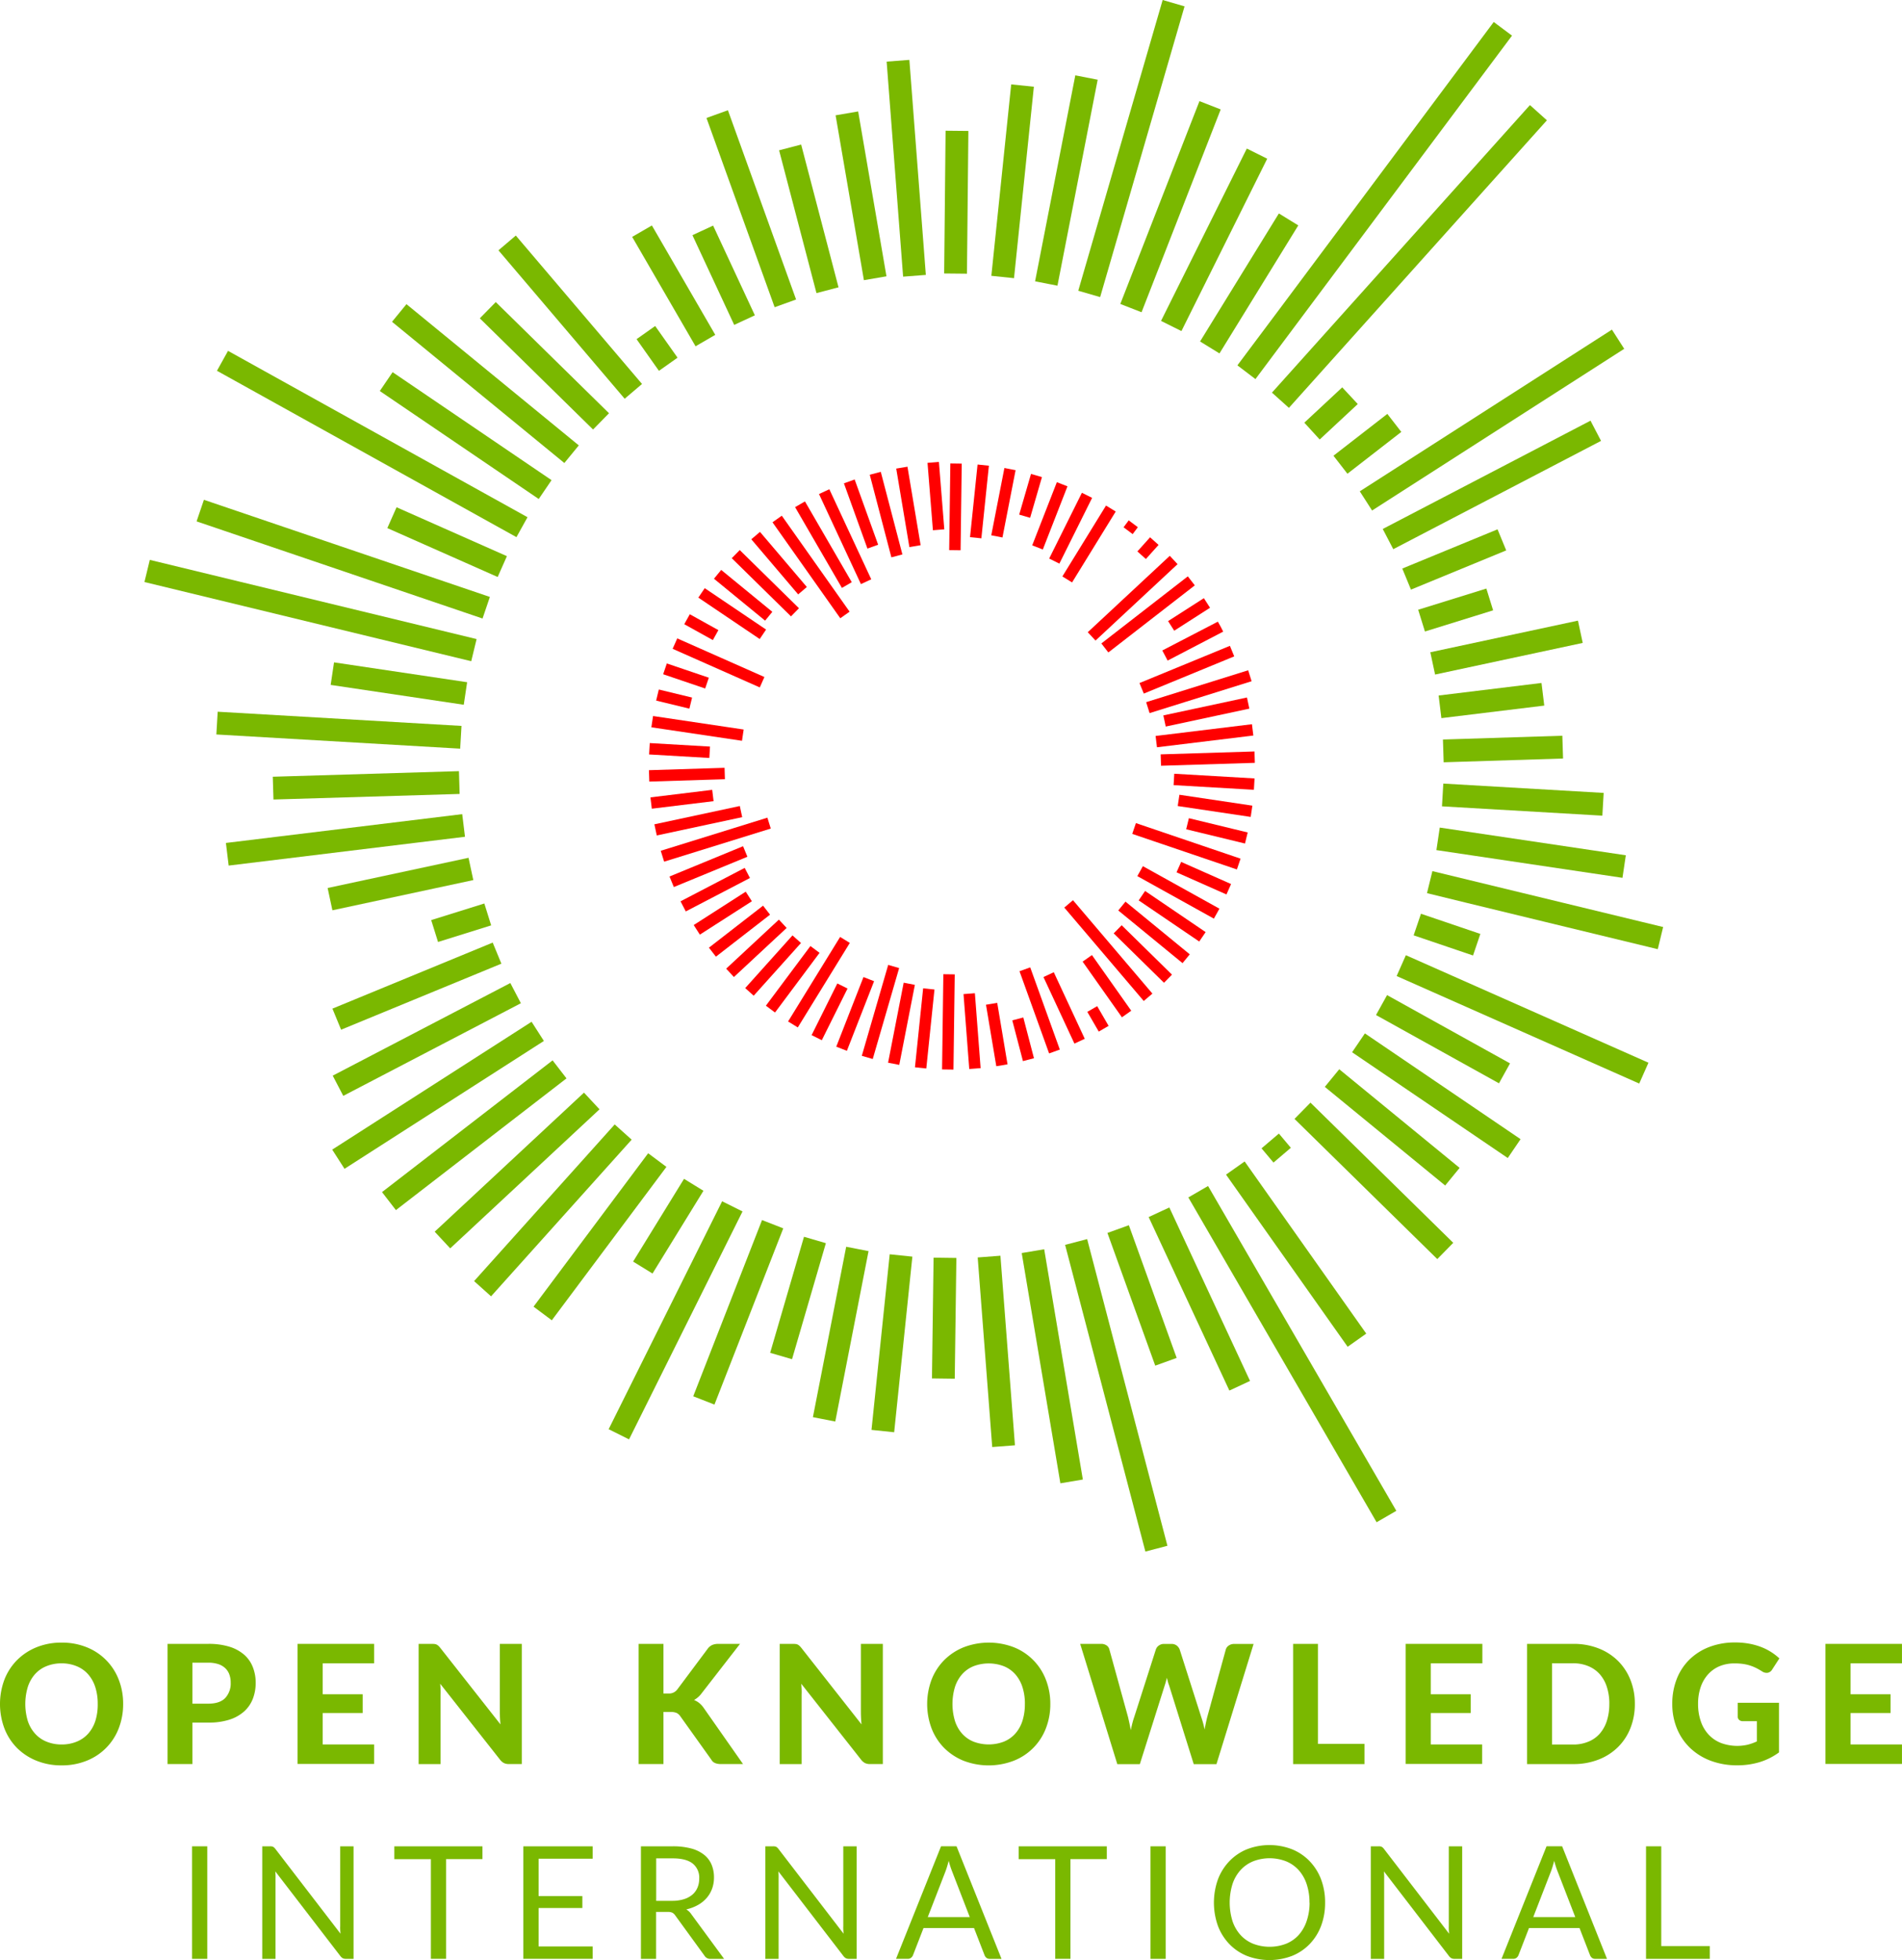 <svg xmlns="http://www.w3.org/2000/svg" viewBox="0 0 666.01 686.27"><defs><style>.a{fill:#7ab800;}.b{fill:red;}</style></defs><title>standard-logo-rgb</title><path class="a" d="M43.12,596.6a23.17,23.17,0,0,1-1.55,8.55,19.77,19.77,0,0,1-11.18,11.32,22.91,22.91,0,0,1-8.82,1.64,22.9,22.9,0,0,1-8.82-1.64A20.4,20.4,0,0,1,5.94,612a19.93,19.93,0,0,1-4.39-6.82,24.33,24.33,0,0,1,0-17.1,20,20,0,0,1,4.39-6.8,20.4,20.4,0,0,1,6.82-4.51,22.92,22.92,0,0,1,8.82-1.64,22.93,22.93,0,0,1,8.82,1.64,19.85,19.85,0,0,1,11.18,11.34A23,23,0,0,1,43.12,596.6Zm-8.9,0a18.8,18.8,0,0,0-.87-5.93,12.56,12.56,0,0,0-2.51-4.47,10.8,10.8,0,0,0-4-2.81,13.67,13.67,0,0,0-5.29-1,13.78,13.78,0,0,0-5.31,1,10.78,10.78,0,0,0-4,2.81,12.56,12.56,0,0,0-2.51,4.47,20.74,20.74,0,0,0,0,11.89A12.43,12.43,0,0,0,12.28,607a10.84,10.84,0,0,0,4,2.8,13.76,13.76,0,0,0,5.31,1,13.65,13.65,0,0,0,5.29-1,10.87,10.87,0,0,0,4-2.8,12.43,12.43,0,0,0,2.51-4.45A18.89,18.89,0,0,0,34.22,596.6Z"/><path class="a" d="M67.37,603.18v14.47h-8.7V575.57H72.88a24.47,24.47,0,0,1,7.47,1,14.23,14.23,0,0,1,5.18,2.83,11.11,11.11,0,0,1,3,4.31,14.82,14.82,0,0,1,1,5.42,15.4,15.4,0,0,1-1,5.68,11.62,11.62,0,0,1-3.07,4.44,14.3,14.3,0,0,1-5.19,2.88,23.54,23.54,0,0,1-7.34,1H67.37Zm0-6.67h5.51q4.09,0,6-2a7.45,7.45,0,0,0,1.9-5.39,8.15,8.15,0,0,0-.48-2.86,5.69,5.69,0,0,0-1.45-2.2,6.51,6.51,0,0,0-2.45-1.41,11.13,11.13,0,0,0-3.51-.49H67.37v14.33Z"/><path class="a" d="M131,575.57v6.82H113v10.82h14v6.58H113v11h18v6.82H104.2V575.57H131Z"/><path class="a" d="M152.18,575.62a2.07,2.07,0,0,1,.71.2,2.75,2.75,0,0,1,.61.42,5.86,5.86,0,0,1,.64.7l21.11,26.83q-0.12-1.1-.17-2.15t-0.06-2V575.57h7.69v42.08h-4.5a3.94,3.94,0,0,1-1.71-.33,4.13,4.13,0,0,1-1.36-1.14l-21-26.65q0.09,1,.13,2t0,1.81v24.33h-7.68V575.57h4.58A8.61,8.61,0,0,1,152.18,575.62Z"/><path class="a" d="M232.32,592.94H234a3.55,3.55,0,0,0,3.1-1.33l10.64-14.24a4.19,4.19,0,0,1,1.65-1.41,5.52,5.52,0,0,1,2.2-.39h7.54l-13.4,17.25a8.51,8.51,0,0,1-2.7,2.41,7.1,7.1,0,0,1,1.83,1.06,8.37,8.37,0,0,1,1.57,1.73l13.75,19.63h-7.74a6.13,6.13,0,0,1-1.29-.12,4,4,0,0,1-.94-0.32,2.48,2.48,0,0,1-.7-0.51A4.71,4.71,0,0,1,249,616l-10.82-15.14a3.17,3.17,0,0,0-1.3-1.12,5.38,5.38,0,0,0-2.12-.33h-2.44v18.24h-8.7V575.57h8.7v17.37Z"/><path class="a" d="M278.61,575.62a2.07,2.07,0,0,1,.71.2,2.75,2.75,0,0,1,.61.42,5.86,5.86,0,0,1,.64.7l21.11,26.83q-0.12-1.1-.17-2.15t-0.06-2V575.57h7.69v42.08h-4.5a3.94,3.94,0,0,1-1.71-.33,4.13,4.13,0,0,1-1.36-1.14l-21-26.65q0.09,1,.13,2t0,1.81v24.33h-7.68V575.57h4.58A8.61,8.61,0,0,1,278.61,575.62Z"/><path class="a" d="M367.78,596.6a23.17,23.17,0,0,1-1.55,8.55A19.77,19.77,0,0,1,355,616.48a24.53,24.53,0,0,1-17.63,0A20.4,20.4,0,0,1,330.6,612a19.93,19.93,0,0,1-4.39-6.82,24.33,24.33,0,0,1,0-17.1,20,20,0,0,1,4.39-6.8,20.4,20.4,0,0,1,6.82-4.51,24.53,24.53,0,0,1,17.63,0,19.85,19.85,0,0,1,11.18,11.34A23,23,0,0,1,367.78,596.6Zm-8.9,0a18.8,18.8,0,0,0-.87-5.93,12.56,12.56,0,0,0-2.51-4.47,10.8,10.8,0,0,0-4-2.81,14.94,14.94,0,0,0-10.6,0,10.78,10.78,0,0,0-4,2.81,12.56,12.56,0,0,0-2.51,4.47,20.74,20.74,0,0,0,0,11.89,12.43,12.43,0,0,0,2.51,4.45,10.84,10.84,0,0,0,4,2.8,14.94,14.94,0,0,0,10.6,0,10.87,10.87,0,0,0,4-2.8,12.43,12.43,0,0,0,2.51-4.45A18.89,18.89,0,0,0,358.87,596.6Z"/><path class="a" d="M378.24,575.57h7.31a3.3,3.3,0,0,1,1.9.52,2.38,2.38,0,0,1,1,1.39L395,601.21q0.23,1,.48,2.15t0.48,2.41q0.26-1.28.55-2.42t0.64-2.13l7.6-23.72a2.76,2.76,0,0,1,1-1.32,3,3,0,0,1,1.87-.59h2.55a3,3,0,0,1,1.84.54,3.26,3.26,0,0,1,1.06,1.38l7.57,23.72q0.32,0.93.62,2t0.54,2.32q0.23-1.22.46-2.32t0.46-2l6.52-23.72a2.47,2.47,0,0,1,1-1.33,3.08,3.08,0,0,1,1.88-.58h6.84l-13,42.08H418l-8.61-27.52a11.49,11.49,0,0,1-.42-1.28q-0.19-.7-0.36-1.45l-0.39,1.45q-0.19.7-.39,1.28l-8.7,27.52h-7.89Z"/><path class="a" d="M461.53,610.58H477.8v7.08h-25V575.57h8.7v35Z"/><path class="a" d="M519.07,575.57v6.82H501v10.82h14v6.58H501v11h18v6.82h-26.8V575.57h26.8Z"/><path class="a" d="M572.46,596.6a22.63,22.63,0,0,1-1.55,8.48,19.29,19.29,0,0,1-4.38,6.66,20,20,0,0,1-6.8,4.35,23.86,23.86,0,0,1-8.82,1.57H534.73V575.57h16.18a23.86,23.86,0,0,1,8.82,1.57,19.92,19.92,0,0,1,6.8,4.36,19.47,19.47,0,0,1,4.38,6.66A22.43,22.43,0,0,1,572.46,596.6Zm-8.93,0a18.94,18.94,0,0,0-.87-5.95,12.53,12.53,0,0,0-2.49-4.47,10.9,10.9,0,0,0-4-2.81,13.51,13.51,0,0,0-5.29-1h-7.42v28.45h7.42a13.67,13.67,0,0,0,5.29-1,10.66,10.66,0,0,0,4-2.81,12.67,12.67,0,0,0,2.49-4.48A19,19,0,0,0,563.52,596.6Z"/><path class="a" d="M616.08,617a26.77,26.77,0,0,1-7.7,1.09,26.1,26.1,0,0,1-9.4-1.61A21.14,21.14,0,0,1,591.8,612a19.77,19.77,0,0,1-4.61-6.82,22.39,22.39,0,0,1-1.62-8.61,23.49,23.49,0,0,1,1.55-8.67,19.42,19.42,0,0,1,4.42-6.79,20.21,20.21,0,0,1,6.95-4.44,24.86,24.86,0,0,1,9.12-1.59,26.68,26.68,0,0,1,4.87.42,23.56,23.56,0,0,1,4.18,1.16,19.73,19.73,0,0,1,6.41,4l-2.52,3.89a2.34,2.34,0,0,1-1.51,1.13,2.76,2.76,0,0,1-2-.46q-1-.64-2-1.15a15.78,15.78,0,0,0-2.13-.88,15,15,0,0,0-2.46-.58,20.72,20.72,0,0,0-3.07-.2,13.38,13.38,0,0,0-5.31,1,11.35,11.35,0,0,0-4,2.87,12.83,12.83,0,0,0-2.57,4.47,17.81,17.81,0,0,0-.9,5.83,18.3,18.3,0,0,0,1,6.22,12.94,12.94,0,0,0,2.78,4.63,11.86,11.86,0,0,0,4.31,2.87,16.45,16.45,0,0,0,9.31.57,18.65,18.65,0,0,0,3.2-1.15v-7.08H610.3a1.85,1.85,0,0,1-1.32-.45,1.5,1.5,0,0,1-.48-1.15v-4.84h14.44v17.37A22.55,22.55,0,0,1,616.08,617Z"/><path class="a" d="M666,575.57v6.82H648v10.82h14v6.58H648v11h18v6.82h-26.8V575.57H666Z"/><path class="a" d="M72.58,685.86H67.25V646.45h5.33v39.41Z"/><path class="a" d="M95.64,646.63a2.75,2.75,0,0,1,.78.73l22.82,29.7q-0.08-.71-0.11-1.39t0-1.31V646.45h4.67v39.41h-2.7a2.29,2.29,0,0,1-1.06-.22,2.67,2.67,0,0,1-.84-0.74l-22.8-29.67q0.06,0.69.08,1.35t0,1.21v28.08H91.83V646.45h2.75A2.39,2.39,0,0,1,95.64,646.63Z"/><path class="a" d="M168.94,646.45v4.48H156.21v34.92h-5.33V650.94H138.08v-4.48h30.86Z"/><path class="a" d="M207.52,646.45v4.34H188.6v13.09h15.32v4.18H188.6v13.45h18.92v4.34H183.24V646.45h24.28Z"/><path class="a" d="M229.74,669.42v16.45h-5.31V646.45h11.14a24.34,24.34,0,0,1,6.46.76,12.35,12.35,0,0,1,4.5,2.19,8.76,8.76,0,0,1,2.63,3.45,11.53,11.53,0,0,1,.85,4.52,11.33,11.33,0,0,1-.66,3.91,10.33,10.33,0,0,1-1.91,3.26,11.44,11.44,0,0,1-3.05,2.46,15.08,15.08,0,0,1-4.08,1.54,5.64,5.64,0,0,1,1.76,1.68l11.49,15.65h-4.73a2.33,2.33,0,0,1-2.15-1.13l-10.23-14.08a3,3,0,0,0-1-.95,3.67,3.67,0,0,0-1.65-.29h-4Zm0-3.88h5.58a13.59,13.59,0,0,0,4.11-.56,8.36,8.36,0,0,0,3-1.59,6.62,6.62,0,0,0,1.8-2.46,8,8,0,0,0,.61-3.16,6.28,6.28,0,0,0-2.32-5.31q-2.32-1.79-6.92-1.79h-5.83v14.88Z"/><path class="a" d="M271.8,646.63a2.75,2.75,0,0,1,.78.73l22.82,29.7q-0.08-.71-0.11-1.39t0-1.31V646.45h4.67v39.41h-2.7a2.29,2.29,0,0,1-1.06-.22,2.67,2.67,0,0,1-.84-0.74l-22.8-29.67q0.06,0.69.08,1.35t0,1.21v28.08H268V646.45h2.75A2.39,2.39,0,0,1,271.8,646.63Z"/><path class="a" d="M350.69,685.86h-4.12a1.77,1.77,0,0,1-1.15-.36,2.19,2.19,0,0,1-.66-0.91l-3.69-9.52H323.38l-3.69,9.52a2.15,2.15,0,0,1-.66.88,1.75,1.75,0,0,1-1.15.38h-4.12l15.76-39.41h5.42Zm-25.82-14.63h14.71l-6.19-16a29.93,29.93,0,0,1-1.18-3.71q-0.3,1.13-.59,2.08t-0.56,1.66Z"/><path class="a" d="M387.56,646.45v4.48H374.83v34.92H369.5V650.94H356.71v-4.48h30.86Z"/><path class="a" d="M408.19,685.86h-5.33V646.45h5.33v39.41Z"/><path class="a" d="M464,666.17a22.76,22.76,0,0,1-1.4,8.13,18.62,18.62,0,0,1-4,6.37,17.69,17.69,0,0,1-6.15,4.14,22.1,22.1,0,0,1-15.85,0,17.72,17.72,0,0,1-6.13-4.14,18.6,18.6,0,0,1-4-6.37,24.25,24.25,0,0,1,0-16.25,18.75,18.75,0,0,1,4-6.38,17.8,17.8,0,0,1,6.13-4.17,21.89,21.89,0,0,1,15.85,0,17.77,17.77,0,0,1,6.15,4.17,18.76,18.76,0,0,1,4,6.38A22.76,22.76,0,0,1,464,666.17Zm-5.47,0a20,20,0,0,0-1-6.52,13.78,13.78,0,0,0-2.8-4.88,12.17,12.17,0,0,0-4.4-3.07,16,16,0,0,0-11.52,0,12.29,12.29,0,0,0-4.41,3.07,13.66,13.66,0,0,0-2.82,4.88,21.9,21.9,0,0,0,0,13,13.69,13.69,0,0,0,2.82,4.87,12.14,12.14,0,0,0,4.41,3.05,16.19,16.19,0,0,0,11.52,0,12,12,0,0,0,4.4-3.05,13.81,13.81,0,0,0,2.8-4.87A19.89,19.89,0,0,0,458.57,666.17Z"/><path class="a" d="M483.83,646.63a2.75,2.75,0,0,1,.78.73l22.82,29.7q-0.08-.71-0.11-1.39t0-1.31V646.45H512v39.41h-2.7a2.29,2.29,0,0,1-1.06-.22,2.67,2.67,0,0,1-.84-0.74l-22.8-29.67q0.06,0.69.08,1.35t0,1.21v28.08H480V646.45h2.75A2.39,2.39,0,0,1,483.83,646.63Z"/><path class="a" d="M562.71,685.86h-4.12a1.77,1.77,0,0,1-1.15-.36,2.19,2.19,0,0,1-.66-0.91l-3.69-9.52H535.4l-3.69,9.52a2.15,2.15,0,0,1-.66.88,1.75,1.75,0,0,1-1.15.38h-4.12l15.76-39.41H547Zm-25.82-14.63H551.6l-6.19-16a29.93,29.93,0,0,1-1.18-3.71q-0.3,1.13-.59,2.08t-0.56,1.66Z"/><path class="a" d="M581.71,681.38h17v4.48H576.38V646.45h5.33v34.92Z"/><path class="a" d="M439.61,132.73l-6.32-4.81C434.41,126.55,523.05,7.7,523.05,7.7l6.4,4.78L439.61,132.73"/><rect class="a" x="411.11" y="95.25" width="52.64" height="7.98" transform="translate(123.57 419.7) rotate(-58.38)"/><rect class="a" x="391.45" y="79.98" width="67.41" height="7.98" transform="translate(160.53 427.17) rotate(-63.54)"/><rect class="a" x="371.76" y="68.39" width="76.23" height="7.98" transform="translate(193.42 427.88) rotate(-68.68)"/><rect class="a" x="343.16" y="48.02" width="106" height="7.98" transform="translate(235.77 417.96) rotate(-73.81)"/><rect class="a" x="336.66" y="59.21" width="73.48" height="7.98" transform="translate(239.81 417.57) rotate(-78.95)"/><rect class="a" x="320.85" y="59.47" width="67.39" height="7.98" transform="translate(254.89 409.58) rotate(-84.08)"/><rect class="a" x="311" y="67.09" width="49.98" height="7.98" transform="matrix(0.01, -1, 1, 0.01, 260.41, 406.08)"/><rect class="a" x="313.34" y="21.15" width="7.98" height="75.51" transform="translate(-3.57 24.42) rotate(-4.38)"/><rect class="a" x="296.06" y="40.5" width="7.98" height="58.31" transform="matrix(0.99, -0.17, 0.17, 0.99, -7.39, 50.61)"/><rect class="a" x="279.23" y="50.8" width="7.98" height="51.68" transform="translate(-10.18 74.2) rotate(-14.67)"/><rect class="a" x="259.08" y="37.87" width="7.98" height="70.43" transform="translate(-9.2 93.48) rotate(-19.81)"/><rect class="a" x="249.41" y="79.06" width="7.98" height="34.65" transform="translate(-17.01 115.92) rotate(-24.96)"/><rect class="a" x="231.92" y="77.94" width="7.98" height="44.27" transform="translate(-18.38 131.78) rotate(-30.09)"/><rect class="a" x="226.09" y="115.22" width="7.98" height="13.58" transform="translate(-28.24 155.1) rotate(-35.24)"/><rect class="a" x="195.69" y="76.93" width="7.98" height="68.22" transform="translate(-24.37 155.82) rotate(-40.38)"/><rect class="a" x="186.65" y="100.3" width="7.98" height="55.57" transform="translate(-34.32 174.39) rotate(-45.53)"/><rect class="a" x="165.98" y="95.31" width="7.98" height="78.02" transform="translate(-41.65 180.65) rotate(-50.67)"/><rect class="a" x="159.07" y="118.87" width="7.98" height="67.28" transform="translate(-54.72 201.69) rotate(-55.81)"/><rect class="a" x="126.35" y="95.47" width="7.98" height="119.96" transform="translate(-68.84 193.92) rotate(-60.95)"/><rect class="a" x="152.58" y="168.71" width="7.98" height="42.26" transform="translate(-80.43 256.05) rotate(-66.1)"/><rect class="a" x="116.2" y="142.91" width="7.98" height="105.75" transform="translate(-103.85 246.62) rotate(-71.24)"/><rect class="a" x="104.74" y="154.89" width="7.98" height="117.74" transform="translate(-124.62 269.11) rotate(-76.38)"/><rect class="a" x="135.68" y="215.76" width="7.98" height="47.12" transform="translate(-117.62 342.19) rotate(-81.52)"/><rect class="a" x="114.7" y="212.91" width="7.98" height="85.52" transform="translate(-143.45 359.3) rotate(-86.67)"/><rect class="a" x="96" y="270.65" width="65.19" height="7.98" transform="matrix(1, -0.03, 0.03, 1, -8.6, 4.19)"/><rect class="a" x="79.29" y="290.07" width="83.36" height="7.98" transform="translate(-34.7 16.8) rotate(-6.95)"/><rect class="a" x="114.99" y="305.55" width="50.46" height="7.98" transform="translate(-61.76 36.26) rotate(-12.1)"/><rect class="a" x="149.84" y="318.08" width="19.38" height="7.98" transform="matrix(0.96, -0.3, 0.3, 0.96, -88.28, 61.75)"/><rect class="a" x="115.61" y="341.31" width="60.7" height="7.98" transform="translate(-120.5 81.61) rotate(-22.39)"/><rect class="a" x="114.37" y="359.97" width="70.14" height="7.98" transform="translate(-151.34 110.32) rotate(-27.54)"/><rect class="a" x="111.91" y="379.52" width="82.93" height="7.98" transform="translate(-182.74 143.45) rotate(-32.67)"/><rect class="a" x="129.51" y="392.94" width="75.61" height="7.98" transform="matrix(0.79, -0.61, 0.61, 0.79, -208.24, 185.97)"/><rect class="a" x="145.33" y="405.88" width="71.44" height="7.98" transform="translate(-230.75 233.26) rotate(-42.96)"/><rect class="a" x="156.74" y="419.8" width="73.71" height="7.98" transform="translate(-251.1 284.79) rotate(-48.09)"/><rect class="a" x="176.57" y="429.03" width="67.05" height="7.98" transform="translate(-262.54 342.12) rotate(-53.23)"/><rect class="a" x="217" y="425.34" width="34.02" height="7.98" transform="translate(-254.28 403.59) rotate(-58.39)"/><rect class="a" x="191.99" y="458.27" width="89.15" height="7.98" transform="translate(-282.68 468.01) rotate(-63.53)"/><rect class="a" x="225.39" y="455.48" width="66.24" height="7.98" transform="translate(-263.52 533.16) rotate(-68.67)"/><rect class="a" x="258.13" y="449.93" width="42.32" height="7.98" transform="matrix(0.28, -0.96, 0.96, 0.28, -234.53, 595.49)"/><rect class="a" x="263.98" y="463.09" width="60.79" height="7.98" transform="translate(-220.45 666.52) rotate(-78.95)"/><rect class="a" x="281.39" y="466.29" width="61.82" height="7.98" transform="translate(-187.66 732.45) rotate(-84.08)"/><rect class="a" x="309.49" y="457.59" width="42.29" height="7.98" transform="translate(-135.37 785.94) rotate(-89.23)"/><rect class="a" x="344.9" y="439.86" width="7.98" height="66.57" transform="translate(-35.13 28.04) rotate(-4.38)"/><rect class="a" x="364.46" y="437.53" width="7.98" height="81.75" transform="translate(-74.1 67.58) rotate(-9.53)"/><rect class="a" x="386.87" y="433.06" width="7.98" height="111" transform="translate(-110.97 114.9) rotate(-14.67)"/><rect class="a" x="395.94" y="428.83" width="7.98" height="49.39" transform="translate(-130.06 162.42) rotate(-19.81)"/><rect class="a" x="415.99" y="421.29" width="7.98" height="66.99" transform="translate(-152.66 219.64) rotate(-24.95)"/><rect class="a" x="448.53" y="408.42" width="7.98" height="131.45" transform="translate(-176.76 290.86) rotate(-30.1)"/><rect class="a" x="449.87" y="402.19" width="7.98" height="73.8" transform="translate(-170.18 342.36) rotate(-35.24)"/><polygon class="a" points="445.93 407.05 441.74 402.07 447.82 396.9 452.01 401.88 445.93 407.05"/><rect class="a" x="477.1" y="378.47" width="7.98" height="70.06" transform="translate(-151.02 467.1) rotate(-45.53)"/><rect class="a" x="483.51" y="367.49" width="7.98" height="54.49" transform="translate(-126.8 521.64) rotate(-50.67)"/><rect class="a" x="498.94" y="350.66" width="7.98" height="65.9" transform="translate(-96.98 584.09) rotate(-55.81)"/><rect class="a" x="501.32" y="339.27" width="7.98" height="49.25" transform="translate(-58.14 629) rotate(-60.96)"/><rect class="a" x="529.16" y="310.48" width="7.98" height="92.91" transform="translate(-9.19 699.74) rotate(-66.1)"/><rect class="a" x="502.71" y="316.27" width="7.98" height="21.96" transform="translate(33.93 701.86) rotate(-71.25)"/><path class="a" d="M580.49,332.34s-78.5-19-80.81-19.62l1.89-7.71,80.8,19.57Z"/><rect class="a" x="532.18" y="265.64" width="7.98" height="65.87" transform="translate(161.85 784.9) rotate(-81.53)"/><rect class="a" x="529.27" y="251.86" width="7.98" height="56.25" transform="translate(222.75 796.07) rotate(-86.67)"/><rect class="a" x="505.39" y="258.25" width="41.83" height="7.98" transform="translate(-8.03 16.77) rotate(-1.81)"/><rect class="a" x="504.1" y="241.3" width="36.29" height="7.98" transform="translate(-25.84 64.99) rotate(-6.95)"/><rect class="a" x="501.1" y="222.72" width="52.87" height="7.98" transform="translate(-35.79 115.55) rotate(-12.09)"/><rect class="a" x="497.21" y="209.61" width="25" height="7.98" transform="translate(-40.41 160.75) rotate(-17.25)"/><rect class="a" x="491.19" y="191.9" width="36.07" height="7.98" transform="translate(-36.23 208.64) rotate(-22.38)"/><rect class="a" x="481.39" y="165.8" width="82.04" height="7.98" transform="translate(-19.33 260.69) rotate(-27.53)"/><rect class="a" x="470" y="143.08" width="104.88" height="7.98" transform="translate(3.27 305.29) rotate(-32.67)"/><rect class="a" x="466.88" y="151.44" width="23.88" height="7.98" transform="translate(5.26 326.22) rotate(-37.82)"/><path class="a" d="M462.11,153.89l-5.38-5.9C458,146.82,470,135.63,470,135.63l5.44,5.84-13.33,12.41"/><rect class="a" x="425.9" y="85.81" width="135.27" height="7.98" transform="translate(97.09 397.17) rotate(-48.1)"/><rect class="b" x="394.42" y="182.61" width="3.02" height="3.99" transform="translate(11.01 391.19) rotate(-53.22)"/><rect class="b" x="366.75" y="188.46" width="29.15" height="3.99" transform="translate(19.24 415.33) rotate(-58.38)"/><rect class="b" x="362.04" y="182.93" width="25.72" height="3.99" transform="translate(42.3 438.17) rotate(-63.54)"/><rect class="b" x="355.75" y="178.62" width="23.74" height="3.99" transform="translate(65.75 457.46) rotate(-68.69)"/><rect class="b" x="353.44" y="171.62" width="14.84" height="3.99" transform="translate(93.52 471.76) rotate(-73.81)"/><rect class="b" x="339.37" y="174.03" width="24.01" height="3.99" transform="translate(111.31 487.19) rotate(-78.96)"/><rect class="b" x="330.17" y="173.56" width="25.56" height="3.99" transform="translate(132.98 498.58) rotate(-84.08)"/><rect class="b" x="319.38" y="175.46" width="30.34" height="3.99" transform="translate(152.69 509.64) rotate(-89.24)"/><rect class="b" x="324.15" y="162.55" width="3.99" height="23.6" transform="matrix(1, -0.08, 0.08, 1, -12.37, 25.44)"/><rect class="b" x="316.1" y="163.54" width="3.99" height="27.87" transform="translate(-24.97 55.06) rotate(-9.52)"/><rect class="b" x="308.27" y="165.24" width="3.99" height="29.89" transform="translate(-35.51 84.44) rotate(-14.67)"/><rect class="b" x="299.51" y="167.83" width="3.99" height="24.28" transform="translate(-43.15 112.84) rotate(-19.81)"/><rect class="b" x="293.93" y="170.54" width="3.99" height="34.79" transform="translate(-51.66 142.4) rotate(-24.96)"/><rect class="b" x="286.34" y="174.36" width="3.99" height="32.69" transform="translate(-56.76 170.32) rotate(-30.1)"/><rect class="b" x="282" y="177.93" width="3.99" height="41.14" transform="translate(-62.49 200.26) rotate(-35.24)"/><rect class="b" x="270.81" y="184.51" width="3.99" height="25.33" transform="translate(-62.75 223.71) rotate(-40.38)"/><rect class="b" x="266.01" y="189.66" width="3.99" height="29.07" transform="translate(-65.47 252.35) rotate(-45.52)"/><rect class="b" x="258.23" y="196.86" width="3.99" height="23.15" transform="translate(-65.93 277.61) rotate(-50.67)"/><rect class="b" x="254.29" y="203.05" width="3.99" height="25.89" transform="matrix(0.56, -0.83, 0.83, 0.56, -66.4, 306.6)"/><rect class="b" x="243.59" y="213.88" width="3.99" height="11.45" transform="translate(-65.63 327.7) rotate(-60.96)"/><rect class="b" x="249.6" y="215.42" width="3.99" height="33.38" transform="translate(-62.54 368.09) rotate(-66.1)"/><rect class="b" x="238.23" y="228.94" width="3.99" height="15.53" transform="translate(-61.15 388.07) rotate(-71.25)"/><path class="b" d="M241.4,248.12l-11.64-2.82,0.93-3.88c1.26,0.32,11.65,2.82,11.65,2.82Z"/><rect class="b" x="242.26" y="239.02" width="3.99" height="32.08" transform="translate(-44.01 459.06) rotate(-81.53)"/><rect class="b" x="235.95" y="252.21" width="3.99" height="21.13" transform="translate(-38.2 485.06) rotate(-86.67)"/><rect class="b" x="227.27" y="269.27" width="26.49" height="3.99" transform="translate(-8.38 7.67) rotate(-1.8)"/><rect class="b" x="227.92" y="277.86" width="21.79" height="3.99" transform="translate(-32.11 30.95) rotate(-6.95)"/><rect class="b" x="229.23" y="285.36" width="30.59" height="3.99" transform="translate(-54.77 57.6) rotate(-12.09)"/><rect class="b" x="231.1" y="291.98" width="39.1" height="3.99" transform="translate(-75.92 87.57) rotate(-17.25)"/><rect class="b" x="234.15" y="301.43" width="27.86" height="3.99" transform="translate(-96.85 117.32) rotate(-22.38)"/><rect class="b" x="237.78" y="309.51" width="25.33" height="3.99" transform="translate(-115.59 150.96) rotate(-27.52)"/><rect class="b" x="242.27" y="317.76" width="21.64" height="3.99" transform="translate(-132.58 187.24) rotate(-32.68)"/><rect class="b" x="246.95" y="324.02" width="23.99" height="3.99" transform="translate(-145.5 227.21) rotate(-37.81)"/><rect class="b" x="252.26" y="330.04" width="25.22" height="3.99" transform="translate(-155.23 269.4) rotate(-42.94)"/><rect class="b" x="258.31" y="336.08" width="24.79" height="3.99" transform="translate(-161.71 313.78) rotate(-48.1)"/><rect class="b" x="264.55" y="340.89" width="26.07" height="3.99" transform="translate(-163.24 360.21) rotate(-53.26)"/><rect class="b" x="269.39" y="341.9" width="34.75" height="3.99" transform="translate(-156.42 407.79) rotate(-58.38)"/><rect class="b" x="280.38" y="352.27" width="20.21" height="3.99" transform="translate(-156.12 456.4) rotate(-63.53)"/><rect class="b" x="286.36" y="352.99" width="26.17" height="3.99" transform="translate(-140.19 504.67) rotate(-68.65)"/><rect class="b" x="291.74" y="352.32" width="33.15" height="3.99" transform="translate(-117.92 551.61) rotate(-73.81)"/><rect class="b" x="301.41" y="356.48" width="28.54" height="3.99" transform="translate(-96.63 599.65) rotate(-78.96)"/><rect class="b" x="309.89" y="358.07" width="27.8" height="3.99" transform="translate(-67.69 645.07) rotate(-84.09)"/><rect class="b" x="315.41" y="355.78" width="33.34" height="3.99" transform="translate(-30.11 685.04) rotate(-89.23)"/><rect class="b" x="338.38" y="347.88" width="3.99" height="26.31" transform="translate(-26.57 27.04) rotate(-4.38)"/><rect class="b" x="347.02" y="351.32" width="3.99" height="21.83" transform="translate(-55.09 62.7) rotate(-9.52)"/><rect class="b" x="356.27" y="356.5" width="3.99" height="14.75" transform="translate(-80.43 102.53) rotate(-14.66)"/><rect class="b" x="362.05" y="338.5" width="3.99" height="30.59" transform="translate(-98.35 144.29) rotate(-19.81)"/><rect class="b" x="370.61" y="340.06" width="3.99" height="25.71" transform="translate(-114.09 190.1) rotate(-24.95)"/><rect class="b" x="382.48" y="352.73" width="3.99" height="7.98" transform="translate(-127.04 240.85) rotate(-30.09)"/><rect class="b" x="385.61" y="333.36" width="3.99" height="23.86" transform="translate(-128.19 286.84) rotate(-35.23)"/><rect class="b" x="386.11" y="311.39" width="3.99" height="42.93" transform="translate(-123.18 330.71) rotate(-40.38)"/><rect class="b" x="398.18" y="321.73" width="3.99" height="24.69" transform="translate(-118.56 385.57) rotate(-45.53)"/><rect class="b" x="402.09" y="311.86" width="3.99" height="29.1" transform="translate(-104.51 432.06) rotate(-50.66)"/><rect class="b" x="408.45" y="308" width="3.99" height="25.63" transform="translate(-85.57 480.04) rotate(-55.81)"/><rect class="b" x="410.64" y="297.13" width="3.99" height="30.66" transform="translate(-60.89 521.46) rotate(-60.95)"/><rect class="b" x="419.55" y="297.96" width="3.99" height="19.12" transform="translate(-30.41 568.29) rotate(-66.1)"/><rect class="b" x="413.43" y="276.95" width="3.99" height="38.7" transform="translate(1.22 594.3) rotate(-71.23)"/><rect class="b" x="424.11" y="280.29" width="3.99" height="21.19" transform="translate(43.02 636.47) rotate(-76.37)"/><rect class="b" x="423.46" y="269.22" width="3.99" height="25.83" transform="translate(83.61 661.29) rotate(-81.51)"/><rect class="b" x="423.17" y="259.67" width="3.99" height="28.16" transform="translate(127.14 682.27) rotate(-86.67)"/><rect class="b" x="406.49" y="263.58" width="32.87" height="3.99" transform="translate(-8.06 13.3) rotate(-1.78)"/><rect class="b" x="404.76" y="255.62" width="33.99" height="3.99" transform="translate(-28.07 52.92) rotate(-6.95)"/><rect class="b" x="407.45" y="247.31" width="29.94" height="3.99" transform="translate(-42.85 94) rotate(-12.09)"/><rect class="b" x="398.27" y="240.48" width="37.21" height="3.99" transform="matrix(0.96, -0.3, 0.3, 0.96, -53.14, 134.47)"/><rect class="b" x="398.47" y="232.53" width="34.24" height="3.99" transform="translate(-57.98 175.78) rotate(-22.37)"/><path class="b" d="M427.41,219.38l0.91,1.77-19.46,10.14L407,227.75l19.45-10.09Z"/><rect class="b" x="408.92" y="213.16" width="14.89" height="3.99" transform="translate(-50.28 258.69) rotate(-32.66)"/><rect class="b" x="382.85" y="213.11" width="38.32" height="3.99" transform="translate(-47.46 291.63) rotate(-37.81)"/><rect class="b" x="377" y="207.48" width="39.25" height="3.99" transform="translate(-36.4 326.44) rotate(-42.96)"/><rect class="b" x="398.65" y="189.91" width="6.65" height="3.99" transform="translate(-9.37 362.82) rotate(-48.08)"/></svg>